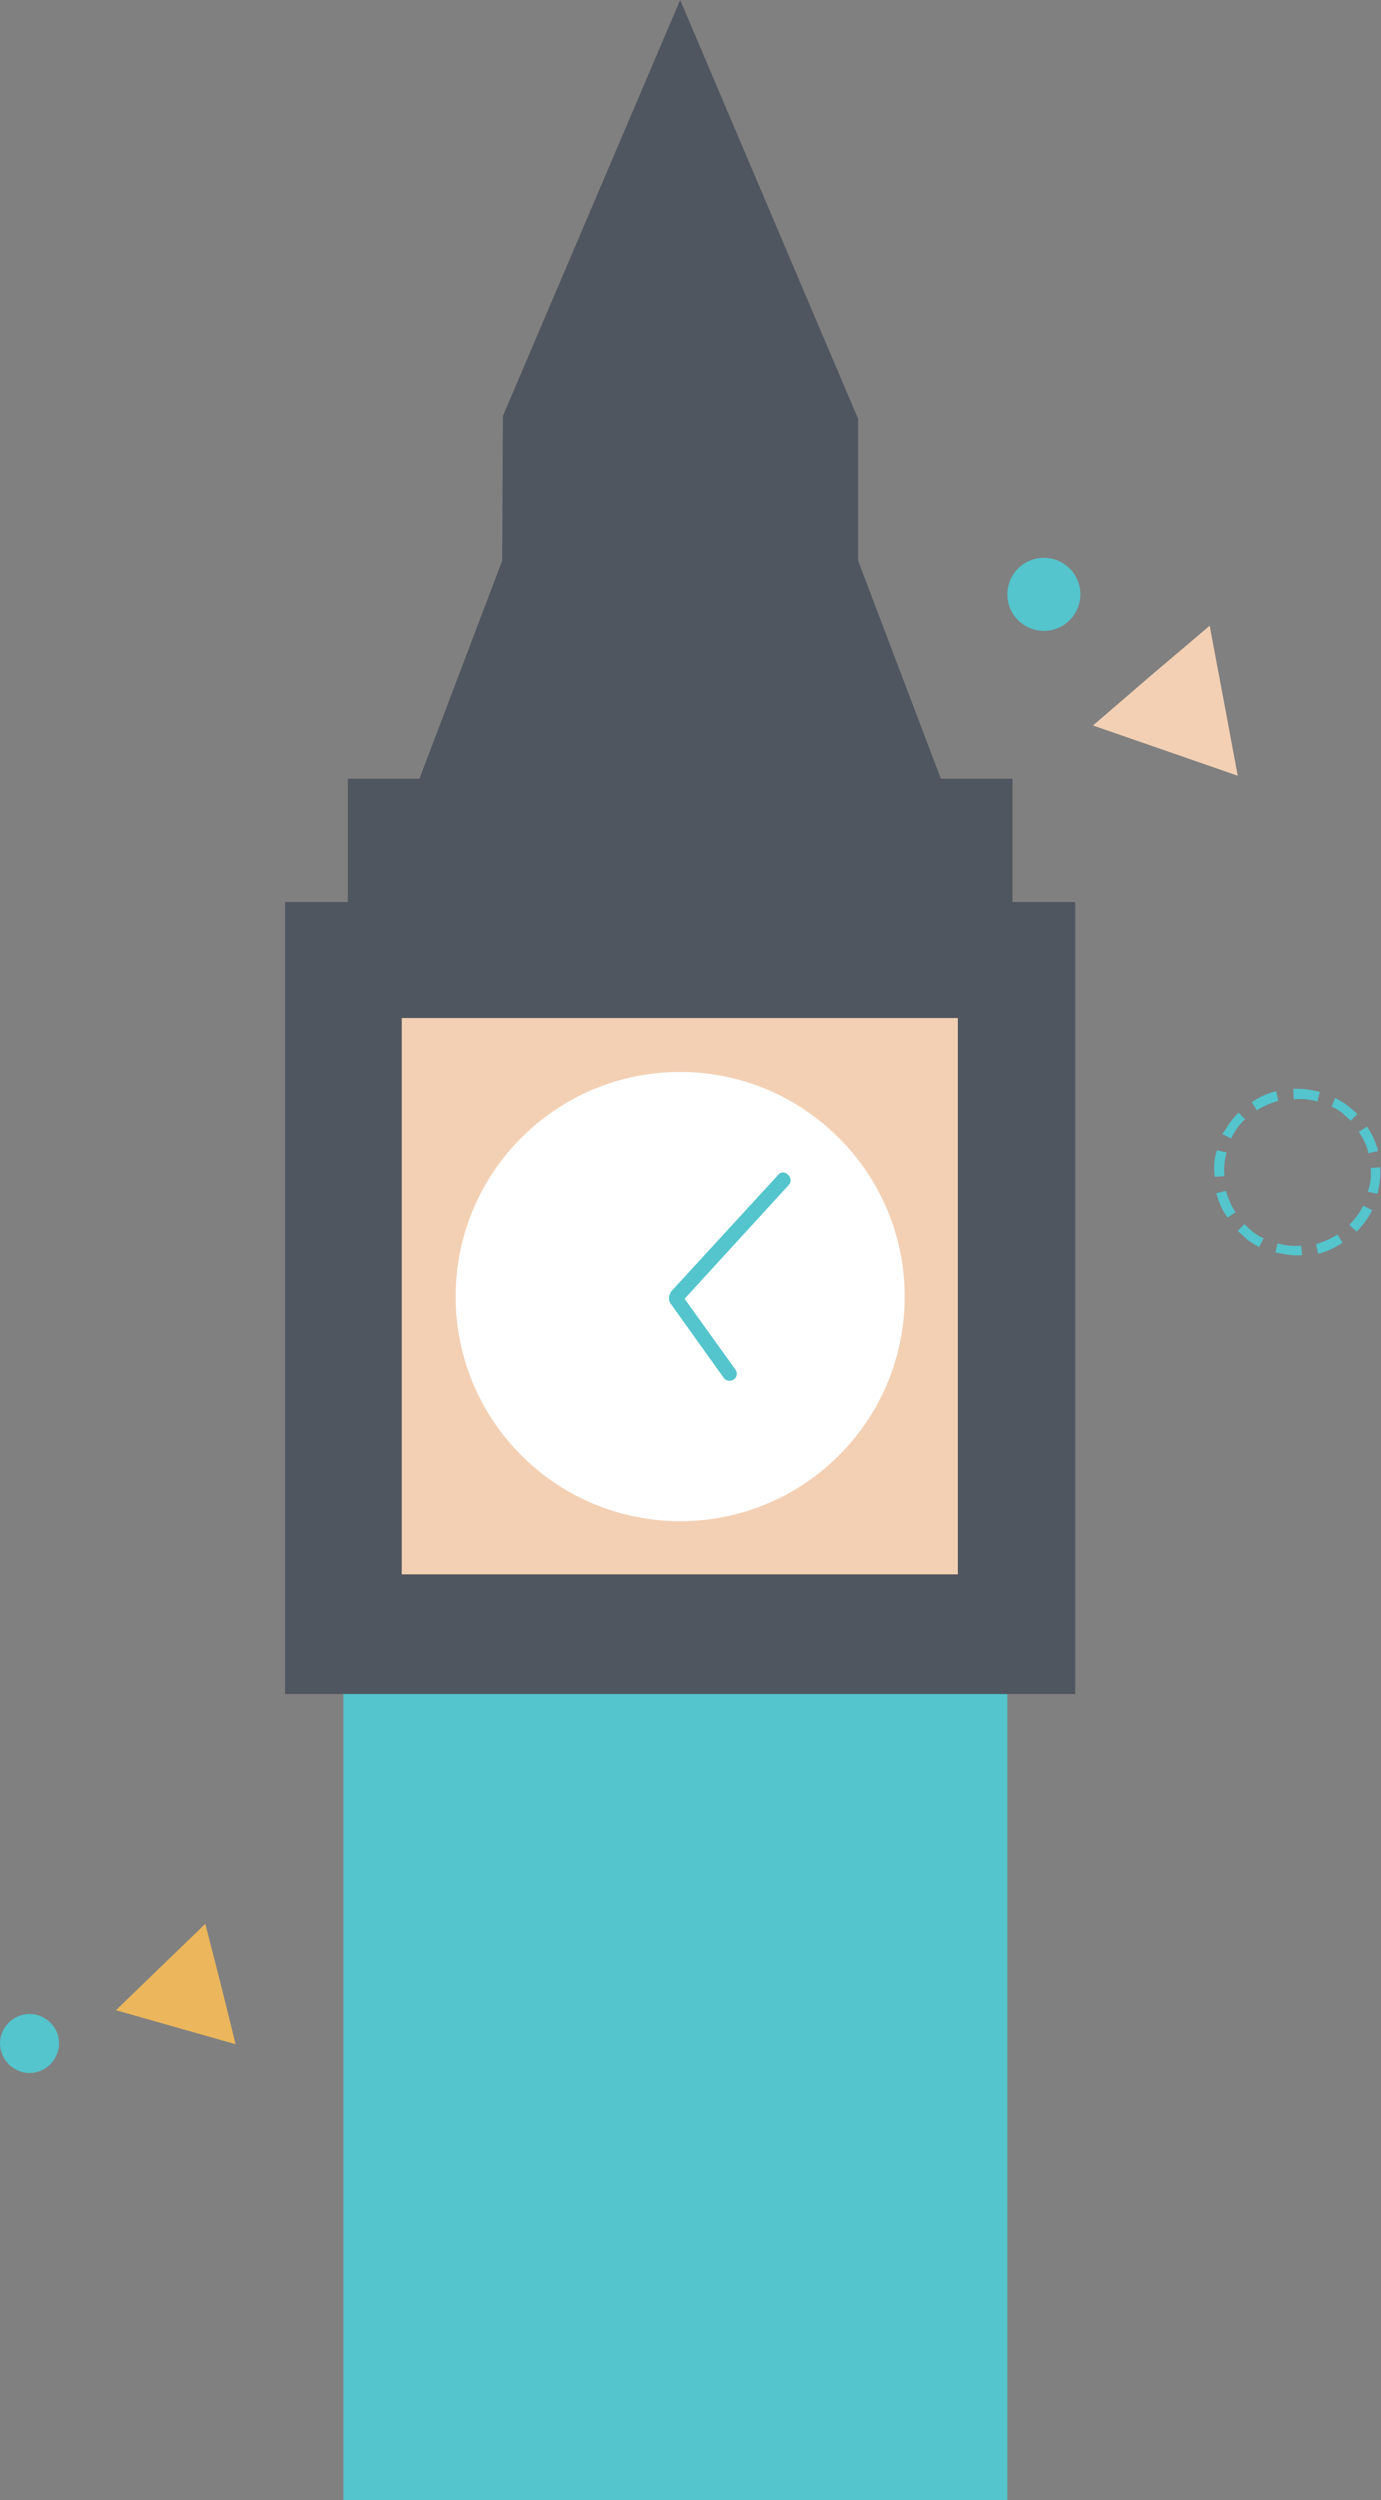 <svg xmlns="http://www.w3.org/2000/svg" width="187" height="338.4" viewBox="0 0 187 338.4"><rect x="0" y="0" width="187" height="338.4" fill="#808080" stroke="none"/><g fill="#54C4CD"><path d="M164.8 155.7l1.3.3c-.3 1-.4 2.1-.3 3.2l-1.3.1c-.2-1.2-.1-2.5.3-3.6zm-.1 5.8l1.3-.3c.3 1 .7 2 1.3 2.9l-1.1.7c-.7-1-1.2-2.1-1.5-3.3zM173 168.3c1 .3 2.1.4 3.2.3l.1 1.3c-1.2.1-2.4-.1-3.6-.4l.3-1.2zm5.2.1c1-.3 2-.7 2.9-1.3l.7 1.1c-1 .7-2.1 1.2-3.3 1.5l-.3-1.3zM184 153.2l1.1-.7c.7 1 1.2 2.1 1.5 3.3l-1.3.3c-.2-1-.7-2-1.3-2.9zm1.6 4.9l1.3-.1c.1 1.2-.1 2.4-.4 3.6l-1.3-.3c.4-1 .5-2.1.4-3.2zM169.5 149.2c1-.7 2.1-1.2 3.3-1.5l.3 1.3c-1 .3-2 .7-2.9 1.3l-.7-1.1zm5.6-1.8c1.2-.1 2.4.1 3.6.4l-.3 1.3c-1-.3-2.1-.4-3.2-.3l-.1-1.4zM166.5 152c.4-.5.8-1 1.2-1.4l.9.9c-.8.7-1.4 1.6-1.9 2.6l-1.2-.6c.4-.5.7-1 1-1.5zm14.3-3.4c.5.3 1.1.6 1.6 1s1 .8 1.4 1.2l-.9.9c-.4-.4-.8-.7-1.2-1.1-.4-.3-.9-.6-1.4-.8l.5-1.2zm-13.2 18l.9-.9c.4.4.8.7 1.2 1.1.4.3.9.6 1.4.8l-.6 1.2c-.5-.3-1.1-.6-1.6-1-.4-.4-.9-.8-1.3-1.2zm15.1-.8c.8-.8 1.4-1.6 1.9-2.6l1.2.6c-.5 1.1-1.3 2.1-2.1 2.9l-1-.9z"/></g><path fill="#54C4CD" d="M137 82.8c-1.3-2.4-.4-5.4 2-6.7 2.4-1.3 5.4-.4 6.7 2 1.3 2.4.4 5.4-2 6.7-2.4 1.3-5.4.4-6.7-2z"/><path fill="#F3D0B4" d="M157.8 101.6l-9.8-3.4 7.9-6.8 7.9-6.7 1.9 10.1 1.9 10.2z"/><path fill="#54C4CD" d="M46.5 219v119.4h89.9V219"/><path fill="#50565F" d="M145.6 229.4V122.1h-8.5v-16.7h-9.7l-11.2-29.5V56.7L92.1 0l-24 56.3-.1 19.6-11.2 29.5h-9.7v16.7h-8.5v107.2h107z"/><path fill="#F3D0B4" d="M54.4 213.1h75.3v-75.3H54.4v75.3z"/><path fill="#FFF" d="M92.1 145.1c-16.8 0-30.4 13.6-30.4 30.4s13.6 30.4 30.4 30.4c16.8 0 30.4-13.6 30.4-30.4s-13.7-30.4-30.4-30.4z"/><path fill="#54C4CD" d="M105.4 159l-14.6 15.9v.1c0 .1-.1.1-.1.2s0 .1-.1.2V176c0 .1 0 .1.1.2v.1l7.3 10.2c.2.3.5.4.8.4.2 0 .4-.1.6-.2.4-.3.5-.9.2-1.3l-6.9-9.6 14.1-15.4c.4-.4.3-1-.1-1.4-.4-.4-1-.4-1.3 0zM7.5 278.5c-1 1.9-3.5 2.7-5.4 1.6-1.9-1-2.7-3.5-1.6-5.4 1-1.9 3.5-2.7 5.4-1.6 1.9 1 2.7 3.4 1.6 5.4z"/><path fill="#EBB65C" d="M29.9 268.6l2 8.1-8.1-2.3-8.1-2.3 6.1-5.9 6-5.8z"/></svg>